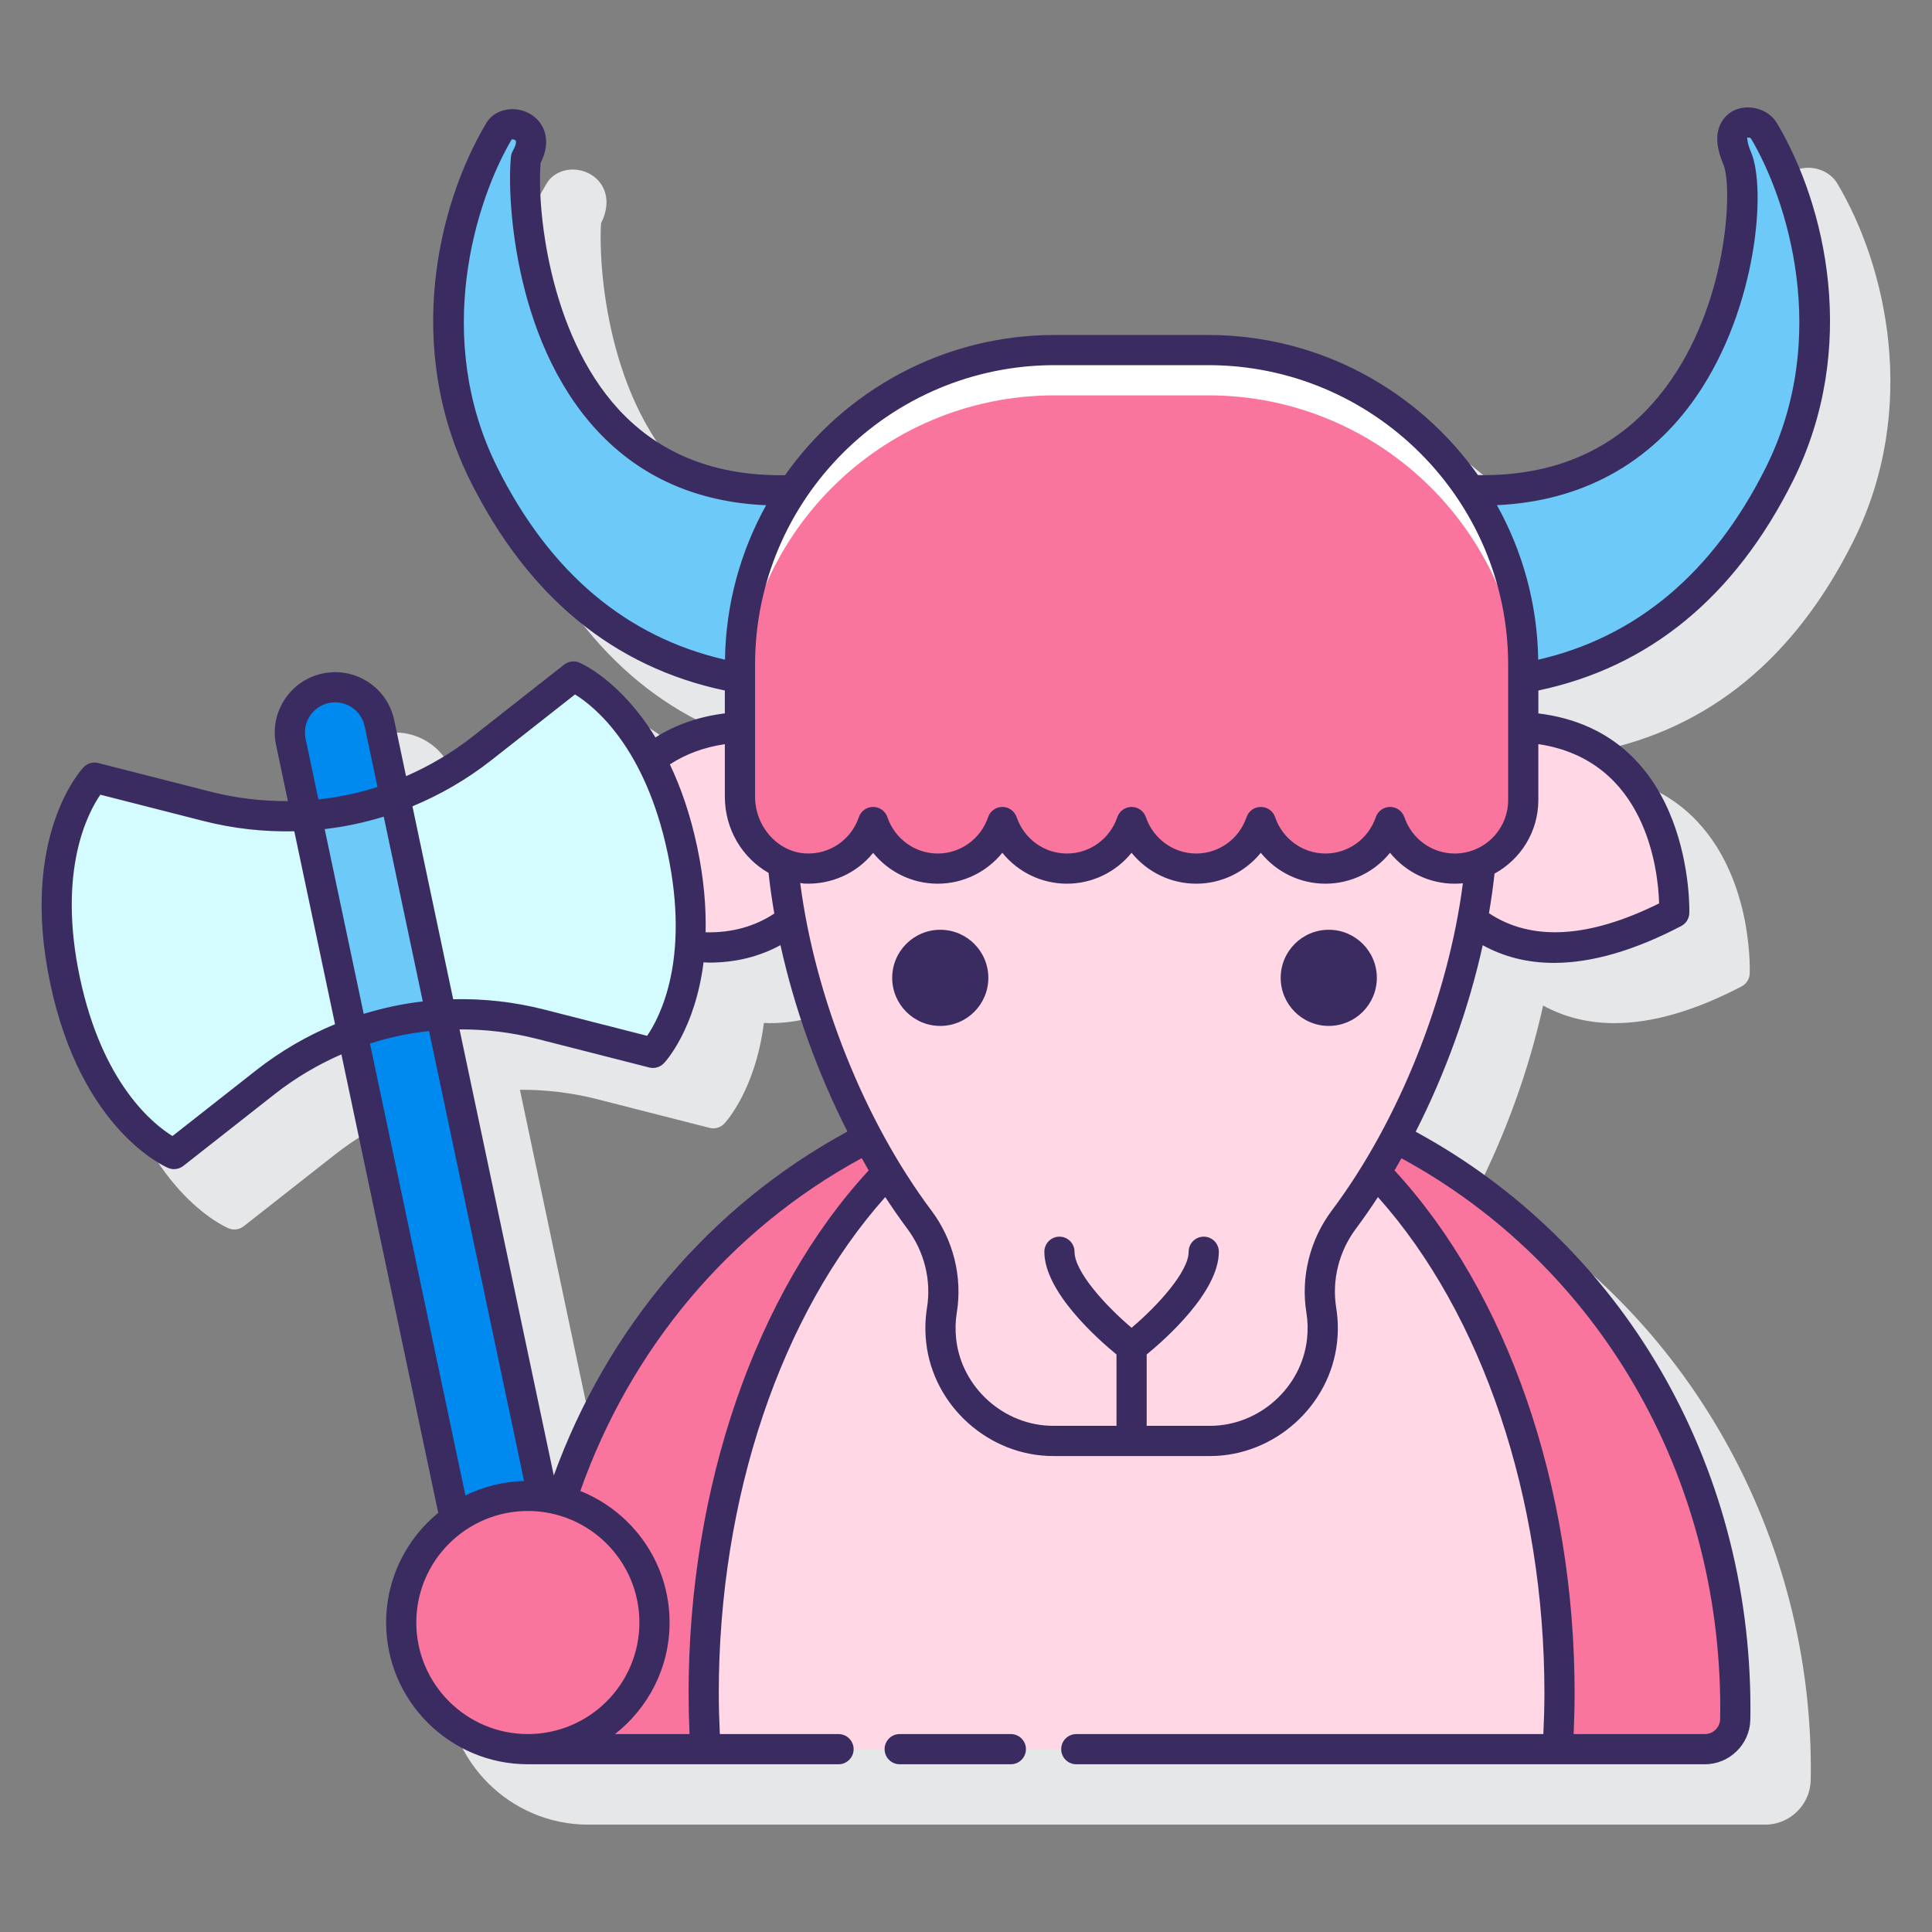 <svg id="Layer_1" enable-background="new 0 0 128 128" height="512" viewBox="0 0 128 128" width="512" xmlns="http://www.w3.org/2000/svg"><rect x="0" y="0" width="128" height="128" fill="#808080" stroke="none"/><g><path d="m122.771 35.889c4.418-8.829 2.192-18.313-1.056-23.75-.554-.925-1.892-1.301-2.87-.803-.422.216-1.717 1.108-.67 3.547.634 1.476.36 8.979-3.616 14.525-2.971 4.145-7.221 6.193-12.637 6.1-3.959-5.626-10.498-9.314-17.876-9.314h-10.172c-7.382 0-13.916 3.683-17.874 9.304-4.454.071-8.095-1.308-10.806-4.131-5.234-5.449-5.535-14.527-5.371-16.582.76-1.506.219-2.7-.69-3.231-1.027-.6-2.358-.332-2.906.585-3.248 5.438-5.474 14.921-1.056 23.751 3.862 7.714 9.507 12.343 16.852 13.861v1.526c-1.731.215-3.263.746-4.592 1.589-2.294-3.758-4.893-4.902-5.052-4.969-.335-.14-.718-.088-1.005.136l-6.04 4.747c-1.38 1.084-2.87 1.963-4.431 2.643l-.785-3.717c-.456-2.158-2.589-3.541-4.741-3.087-2.157.456-3.542 2.582-3.087 4.74l.785 3.717c-1.702.009-3.421-.192-5.122-.625l-7.444-1.899c-.354-.092-.725.019-.974.282-.175.185-4.253 4.634-2.205 14.33 2.049 9.697 7.577 12.117 7.812 12.215.125.052.256.078.387.078.221 0 .438-.073.618-.214l6.041-4.747c1.38-1.084 2.87-1.963 4.431-2.643l6.416 30.377c-2.106 1.723-3.453 4.34-3.453 7.267 0 5.177 4.212 9.39 9.39 9.39h77.986c1.624 0 2.973-1.319 3.006-2.941.005-.253.008-.506.008-.761 0-16.249-8.885-30.942-22.172-38.218 1.971-3.873 3.508-8.137 4.435-12.348 1.42.776 2.997 1.168 4.726 1.168 2.503 0 5.32-.813 8.426-2.436.317-.166.522-.489.536-.847.012-.305.234-7.501-4.773-11.238-1.469-1.096-3.231-1.742-5.244-1.99l-.004-1.521c7.352-1.515 13.005-6.146 16.869-13.866zm-74.785 38.553c.119-.126 2.06-2.248 2.624-6.672.123.004.25.015.372.015 1.729 0 3.306-.392 4.726-1.168.927 4.211 2.464 8.476 4.435 12.348-8.912 4.881-15.836 13.101-19.434 22.886l-6.263-29.651c1.702-.009 3.421.192 5.121.625l7.444 1.899c.354.09.725-.019.975-.282z" fill="#e6e7e8"/><g><g><path d="m91.15 77.663c-.674 1.101-1.378 2.154-2.114 3.135-1.321 1.762-1.828 3.968-1.497 6.005.105.648.125 1.326.049 2.019-.42 3.826-3.787 6.644-7.427 6.644h-10.38c-3.639 0-7.007-2.818-7.427-6.643-.076-.694-.056-1.371.049-2.02.331-2.037-.176-4.242-1.497-6.004-.736-.981-1.44-2.035-2.114-3.135-7.355 7.596-12.172 20.221-12.172 34.522 0 1.248.044 2.481.116 3.702h56.47c.072-1.221.116-2.453.116-3.702 0-14.302-4.817-26.927-12.172-34.523z" fill="#ffd7e5"/><g fill="#fa759e"><path d="m58.794 77.665c-.453-.74-.891-1.502-1.312-2.286-13.324 6.821-22.511 21.178-22.511 37.805 0 .909.037 1.808.091 2.702h11.674c-.072-1.221-.116-2.453-.116-3.702 0-14.301 4.818-26.924 12.174-34.519z"/><path d="m92.46 75.379c-.42.784-.859 1.546-1.312 2.286 7.356 7.595 12.174 20.218 12.174 34.519 0 1.248-.044 2.481-.116 3.702h9.751c1.09 0 1.983-.871 2.006-1.961.005-.246.008-.493.008-.741 0-16.627-9.187-30.984-22.511-37.805z"/></g></g><g><g><g fill="#ffd7e5"><path d="m100.919 48.175v4.832c0 1.908-1.179 3.534-2.845 4.206-.014.155-.022.305-.039.462-.114 1.094-.279 2.198-.484 3.304 2.764 2.154 6.973 2.828 13.372-.515 0 0 .449-11.689-10.004-12.289z"/><path d="m51.907 57.676c-.017-.167-.026-.327-.041-.492-1.686-.723-2.843-2.47-2.843-4.404v-4.605c-2.585.148-4.502.977-5.925 2.137.83 1.563 1.591 3.526 2.115 6.006.528 2.498.623 4.612.491 6.385 2.853.317 5.032-.434 6.688-1.724-.206-1.105-.371-2.209-.485-3.303z"/></g><g><g><g><g><path d="m96.378 57.548c-1.996 0-3.673-1.297-4.281-3.087-.609 1.79-2.285 3.087-4.281 3.087s-3.672-1.297-4.281-3.087c-.609 1.79-2.285 3.087-4.281 3.087s-3.673-1.297-4.281-3.087c-.609 1.79-2.285 3.087-4.281 3.087s-3.673-1.297-4.281-3.087c-.609 1.79-2.285 3.087-4.281 3.087s-3.673-1.296-4.281-3.087c-.632 1.859-2.415 3.185-4.511 3.081-.524-.026-1.012-.162-1.469-.358.015.165.024.325.041.492.859 8.217 4.385 16.967 8.999 23.122 1.321 1.762 1.828 3.967 1.497 6.004-.105.649-.125 1.326-.049 2.02.42 3.826 3.788 6.643 7.427 6.643h10.381c3.639 0 7.007-2.818 7.427-6.644.076-.693.056-1.371-.049-2.019-.331-2.037.176-4.243 1.497-6.005 4.614-6.155 8.14-14.905 8.999-23.122.016-.157.024-.307.039-.462-.529.212-1.099.335-1.7.335z" fill="#ffd7e5"/><path d="m80.046 23.193h-10.172c-11.516 0-20.851 9.335-20.851 20.851v8.736c0 2.459 1.856 4.641 4.312 4.762 2.096.104 3.879-1.222 4.511-3.081.609 1.79 2.285 3.087 4.281 3.087s3.673-1.297 4.281-3.087c.609 1.79 2.285 3.087 4.281 3.087s3.673-1.297 4.282-3.087c.609 1.79 2.285 3.087 4.281 3.087s3.673-1.297 4.282-3.087c.609 1.79 2.285 3.087 4.281 3.087s3.673-1.297 4.281-3.087c.609 1.79 2.285 3.087 4.281 3.087 2.508 0 4.541-2.033 4.541-4.541v-9.014c-.027-11.496-9.376-20.8-20.872-20.8z" fill="#fa759e"/></g></g></g></g><g fill="#6dc9f7"><path d="m49.023 44.044c0-4.278 1.292-8.252 3.502-11.561-17.071.658-18.076-18.648-17.677-21.996 1.22-2.135-1.205-2.769-1.762-1.836-2.542 4.254-5.579 13.681-1.02 22.791 4.509 9.008 10.966 12.441 16.957 13.488z"/><path d="m116.856 8.651c-.557-.933-2.918-.856-1.762 1.836 1.33 3.099-.573 22.652-17.686 21.995 2.205 3.296 3.5 7.251 3.511 11.511v.937c5.991-1.048 12.448-4.48 16.957-13.488 4.559-9.11 1.522-18.536-1.02-22.791z"/></g><path d="m80.046 23.193h-10.172c-11.516 0-20.851 9.335-20.851 20.851v3c0-11.516 9.335-20.851 20.851-20.851h10.172c11.496 0 20.845 9.304 20.873 20.8v-3c-.028-11.496-9.377-20.8-20.873-20.8z" fill="#fff"/></g></g><g><path d="m34.971 99.107c.337 0 .667.026.994.064l-10.825-51.258c-.342-1.621-1.934-2.658-3.555-2.315s-2.658 1.934-2.315 3.555l10.874 51.49c1.365-.965 3.028-1.536 4.827-1.536z" fill="#0089ef"/><path d="m37.993 44.819-6.041 4.747c-5.214 4.098-11.82 5.493-18.246 3.853l-7.443-1.899s-3.916 4.142-1.953 13.437 7.219 11.5 7.219 11.5l6.041-4.747c5.214-4.098 11.82-5.493 18.246-3.853l7.444 1.899s3.916-4.142 1.953-13.437c-1.964-9.296-7.22-11.5-7.22-11.5z" fill="#d4fbff"/><g><path d="m20.302 54.041 3.048 14.433c1.889-.698 3.861-1.114 5.871-1.24l-3.048-14.433c-1.89.698-3.862 1.115-5.871 1.24z" fill="#6dc9f7"/></g></g><g><circle cx="34.971" cy="107.496" fill="#fa759e" r="8.39"/><g fill="#3a2c60"><path d="m66.971 114.886h-7.364c-.553 0-1 .448-1 1s.447 1 1 1h7.364c.553 0 1-.448 1-1s-.447-1-1-1z"/><path d="m62.295 61.6c-1.759 0-3.185 1.426-3.185 3.185s1.426 3.185 3.185 3.185 3.185-1.426 3.185-3.185c-.001-1.76-1.426-3.185-3.185-3.185z"/><circle cx="88.034" cy="64.784" r="3.185"/><path d="m118.771 31.89c4.418-8.829 2.193-18.313-1.056-23.751-.554-.925-1.892-1.301-2.87-.803-.422.216-1.717 1.108-.67 3.547.608 1.417.363 8.718-3.419 14.225-2.973 4.328-7.279 6.456-12.837 6.371-3.966-5.609-10.5-9.285-17.873-9.285h-10.172c-7.375 0-13.904 3.677-17.863 9.289-4.563.067-8.275-1.378-11.009-4.341-4.713-5.106-5.438-13.561-5.181-16.353.763-1.508.222-2.703-.688-3.235-1.027-.6-2.358-.333-2.906.586-3.249 5.438-5.474 14.922-1.056 23.751 3.837 7.664 9.507 12.315 16.852 13.856v1.516c-1.735.216-3.271.755-4.598 1.595-2.292-3.75-4.887-4.893-5.046-4.96-.335-.14-.718-.088-1.005.136l-6.04 4.747c-1.38 1.084-2.871 1.963-4.432 2.643l-.785-3.717c-.221-1.045-.835-1.942-1.73-2.525s-1.962-.781-3.01-.562c-1.045.221-1.941.835-2.525 1.731-.583.896-.782 1.964-.562 3.009l.785 3.717c-1.702.009-3.421-.192-5.122-.625l-7.444-1.899c-.354-.092-.725.019-.974.282-.175.185-4.253 4.634-2.205 14.33 2.049 9.697 7.577 12.117 7.812 12.215.125.052.256.078.387.078.221 0 .438-.073.618-.214l6.041-4.747c1.38-1.084 2.87-1.962 4.431-2.643l6.415 30.377c-2.105 1.723-3.452 4.34-3.452 7.266 0 5.177 4.212 9.39 9.39 9.39h11.765 8.818c.553 0 1-.448 1-1s-.447-1-1-1h-7.863c-.043-.941-.071-1.844-.071-2.702 0-12.958 4.109-25.121 11.031-32.876.471.72.954 1.422 1.454 2.09 1.13 1.507 1.607 3.418 1.31 5.245-.121.752-.14 1.522-.056 2.289.464 4.225 4.163 7.534 8.421 7.534h10.381c4.258 0 7.957-3.31 8.421-7.535.084-.767.065-1.536-.056-2.289-.297-1.827.181-3.738 1.31-5.245.5-.667.983-1.369 1.454-2.089 6.922 7.754 11.031 19.918 11.031 32.876 0 .858-.028 1.761-.071 2.702h-30.944c-.553 0-1 .448-1 1s.447 1 1 1h31.899 9.751c1.624 0 2.973-1.319 3.006-2.941.005-.253.008-.506.008-.761 0-16.239-8.48-30.771-22.178-38.206 1.973-3.874 3.512-8.141 4.441-12.356 1.417.779 2.991 1.171 4.72 1.171 2.499 0 5.316-.814 8.432-2.442.318-.166.522-.49.536-.848.005-.123.334-11.964-10.002-13.239v-1.518c7.344-1.542 13.014-6.193 16.851-13.857zm-6.366-5.651c4.023-5.857 4.623-13.783 3.608-16.146-.271-.632-.246-.954-.261-.976.063-.022.21.014.246.047 2.406 4.03 5.322 13.162.983 21.83-3.476 6.946-8.544 11.214-15.07 12.712-.057-3.707-1.042-7.194-2.736-10.238 5.57-.252 10.135-2.722 13.23-7.229zm-42.531-2.047h10.172c10.931 0 19.846 8.884 19.873 19.801v9.014c0 1.953-1.589 3.541-3.541 3.541-1.505 0-2.845-.968-3.334-2.409-.139-.405-.519-.678-.947-.678s-.809.272-.946.678c-.491 1.441-1.831 2.409-3.335 2.409-1.505 0-2.845-.968-3.336-2.409-.138-.405-.519-.678-.946-.678-.429 0-.809.273-.947.678-.489 1.441-1.829 2.409-3.334 2.409-1.504 0-2.844-.968-3.335-2.409-.138-.405-.519-.678-.946-.678-.429 0-.809.273-.947.678-.489 1.441-1.829 2.409-3.334 2.409s-2.845-.968-3.334-2.409c-.139-.405-.519-.678-.947-.678s-.809.272-.946.678c-.491 1.441-1.831 2.409-3.336 2.409-1.504 0-2.844-.968-3.335-2.409-.138-.405-.519-.678-.946-.678-.429 0-.809.273-.946.678-.516 1.517-1.95 2.478-3.515 2.404-1.854-.092-3.361-1.78-3.361-3.764v-8.736c-.002-10.945 8.903-19.851 19.849-19.851zm-39.428 44.008c1.702-.009 3.421.192 5.122.625l7.444 1.899c.353.09.724-.019.974-.282.12-.126 2.065-2.252 2.627-6.688.122.004.249.021.369.021 1.735 0 3.316-.388 4.726-1.157.927 4.212 2.465 8.477 4.437 12.35-9.143 4.964-15.938 13.098-19.455 22.788zm2.514-37.206c-4.313-8.618-1.456-17.696.942-21.76.082-.012.207.016.262.077.041.045.049.271-.185.68-.066.116-.109.245-.125.377-.251 2.104-.029 11.944 5.678 18.128 2.874 3.115 6.649 4.781 11.226 4.976-1.689 3.042-2.67 6.527-2.727 10.234-6.527-1.497-11.594-5.766-15.071-12.712zm15.063 18.309v3.476c0 2.184 1.171 4.072 2.896 5.051.094.889.224 1.789.38 2.695-1.304.863-2.827 1.281-4.551 1.243.038-1.641-.104-3.514-.557-5.657-.459-2.176-1.099-3.968-1.81-5.467 1.039-.684 2.256-1.135 3.642-1.341zm-15.452 1.049 5.525-4.343c1.278.789 4.651 3.476 6.138 10.516 1.488 7.047-.514 10.869-1.36 12.1l-6.812-1.738c-2.005-.512-4.033-.732-6.038-.685l-2.699-12.782c1.852-.766 3.618-1.789 5.246-3.068zm-4.561 15.994c-1.328.155-2.636.431-3.913.826l-2.586-12.242c1.328-.155 2.636-.431 3.913-.826zm-7.763-17.401c-.11-.522-.011-1.057.28-1.504.292-.448.74-.755 1.264-.865.521-.11 1.058-.011 1.504.281.448.292.755.74.865 1.263l.849 4.019c-1.274.407-2.583.684-3.913.827zm-3.295 21.978-5.526 4.343c-1.278-.788-4.65-3.475-6.138-10.516-1.488-7.047.514-10.868 1.36-12.1l6.812 1.738c2.005.512 4.033.733 6.038.686l2.699 12.782c-1.853.766-3.618 1.788-5.245 3.067zm7.56-1.786c1.274-.407 2.584-.684 3.914-.826l6.296 29.809c-1.392.037-2.707.378-3.886.96zm3.069 38.359c0-4.074 3.315-7.389 7.39-7.389s7.39 3.315 7.39 7.389c0 4.075-3.315 7.39-7.39 7.39s-7.39-3.315-7.39-7.39zm18.04 4.688c0 .866.021 1.757.063 2.702h-4.939c2.197-1.72 3.617-4.39 3.617-7.39 0-3.949-2.454-7.33-5.914-8.715 3.317-9.385 9.836-17.266 18.643-22.051.153.272.304.547.461.815-7.478 8.095-11.931 20.963-11.931 34.639zm42.616-31.986c-1.454 1.939-2.068 4.405-1.685 6.764.093.574.106 1.163.042 1.751-.354 3.226-3.18 5.752-6.433 5.752h-4.19v-4.727c1.255-1.028 4.78-4.152 4.78-6.806 0-.552-.447-1-1-1s-1 .448-1 1c0 1.319-2.045 3.568-3.78 5.038-1.735-1.47-3.78-3.719-3.78-5.038 0-.552-.447-1-1-1s-1 .448-1 1c0 2.654 3.525 5.778 4.78 6.806v4.727h-4.19c-3.253 0-6.079-2.527-6.433-5.752-.064-.588-.051-1.178.042-1.751.384-2.359-.229-4.825-1.685-6.765-4.433-5.915-7.713-14.145-8.689-21.698.091.009.177.036.269.041 1.796.082 3.48-.689 4.563-2.036 1.03 1.267 2.587 2.043 4.277 2.043 1.693 0 3.252-.778 4.282-2.048 1.028 1.271 2.588 2.048 4.281 2.048s3.253-.778 4.281-2.048c1.029 1.27 2.589 2.048 4.281 2.048 1.693 0 3.253-.778 4.281-2.048 1.03 1.271 2.589 2.048 4.282 2.048 1.692 0 3.252-.778 4.281-2.048 1.028 1.27 2.588 2.048 4.281 2.048.184 0 .366-.01.545-.028-.975 7.549-4.254 15.771-8.683 21.679zm25.734 32.986c0 .241-.003.481-.008.72-.011.541-.462.981-1.006.981h-8.698c.042-.944.063-1.835.063-2.702 0-13.677-4.454-26.544-11.931-34.639.156-.264.305-.536.456-.806 13.047 7.088 21.124 20.949 21.124 36.446zm-4.05-53.332c-4.678 2.32-8.457 2.521-11.274.65.151-.882.277-1.758.37-2.624 1.727-.94 2.901-2.771 2.901-4.871v-3.708c7.182 1.074 7.941 8.403 8.003 10.553z"/></g></g></g></g></svg>